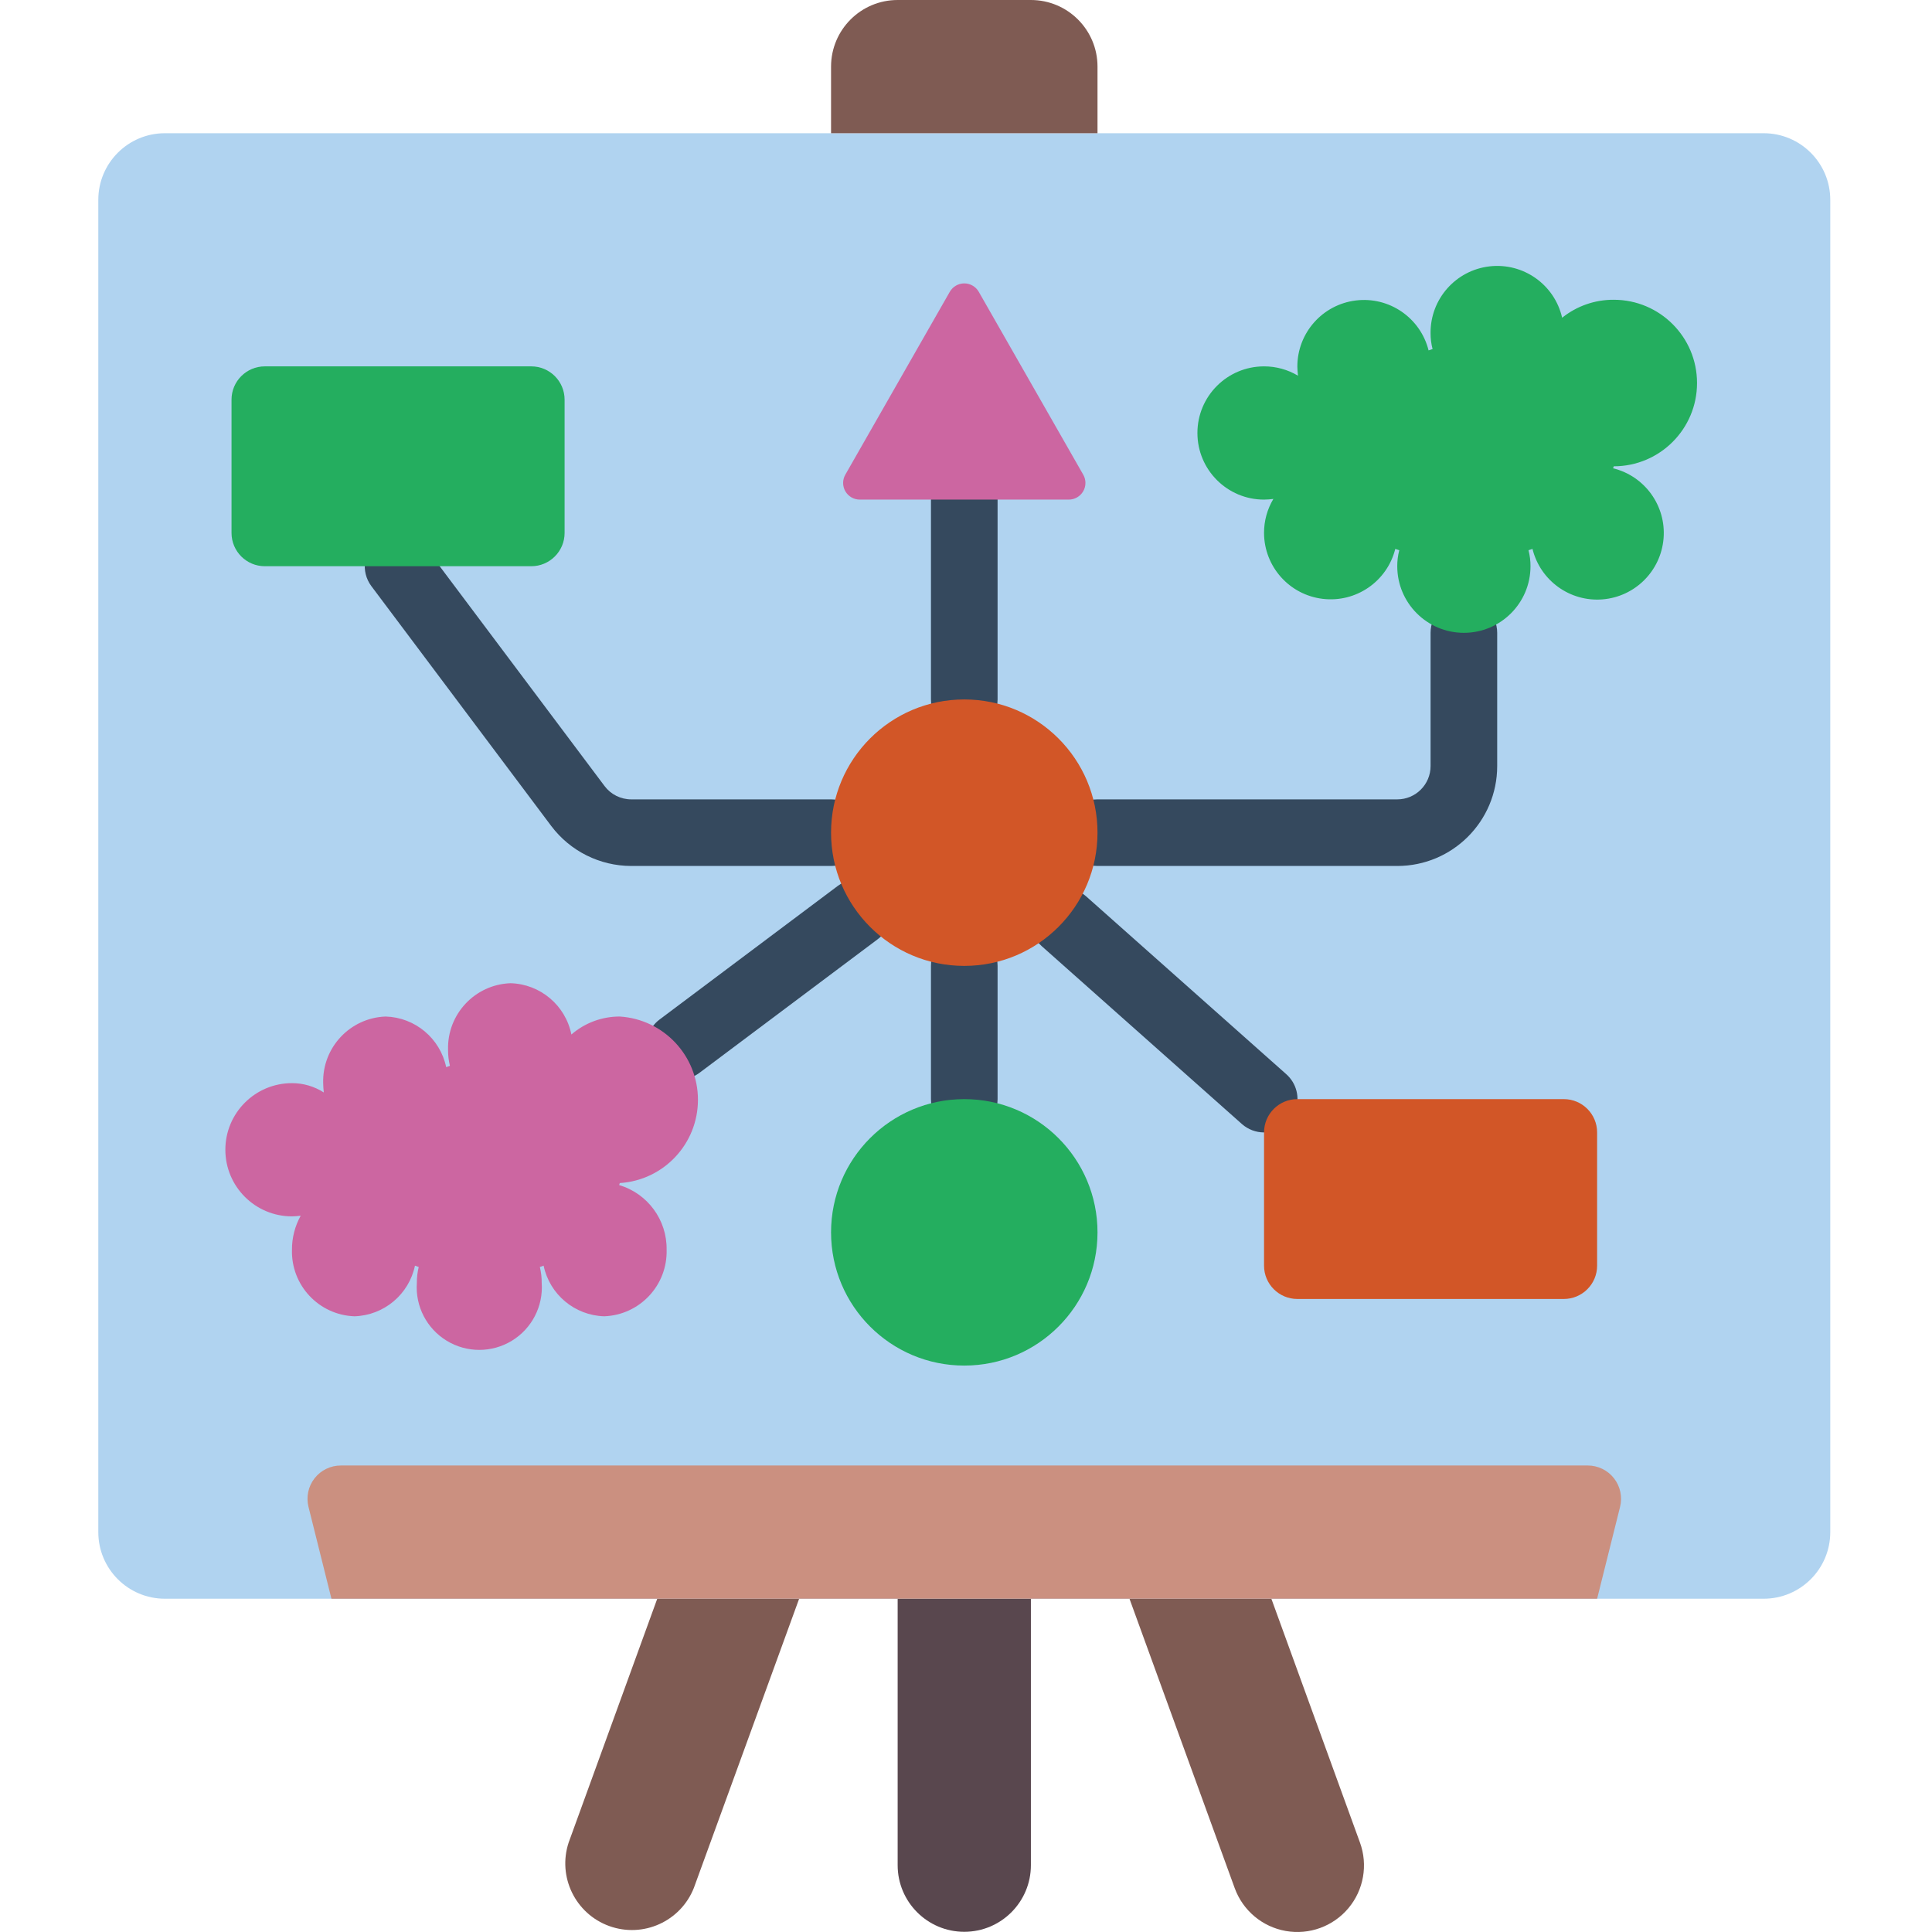 <svg height="512pt" viewBox="-26 0 512 512.053" width="512pt" xmlns="http://www.w3.org/2000/svg"><path d="m17.68 35.309h423.727c9.75 0 17.656 7.906 17.656 17.656v353.105c0 9.75-7.906 17.652-17.656 17.652h-423.727c-9.75 0-17.652-7.902-17.652-17.652v-353.105c0-9.75 7.902-17.656 17.652-17.656zm0 0" fill="#b0d3f0"/><path d="m211.887 0h35.312c9.75 0 17.656 7.906 17.656 17.656v17.652h-70.621v-17.652c0-9.75 7.902-17.656 17.652-17.656zm0 0" fill="#7f5b53"/><path d="m185.777 423.723-27.895 76.625c-3.504 8.891-13.445 13.379-22.434 10.129-8.984-3.25-13.754-13.059-10.762-22.133l23.484-64.621" fill="#7f5b53"/><path d="m310.934 423.723 23.48 64.621c2.16 5.926.996 12.559-3.059 17.395-4.055 4.836-10.383 7.141-16.598 6.047-6.215-1.094-11.375-5.422-13.535-11.348l-27.895-76.715" fill="#7f5b53"/><path d="m211.887 423.723h35.312v70.621c0 9.75-7.906 17.656-17.656 17.656s-17.656-7.906-17.656-17.656zm0 0" fill="#59474e"/><path d="m397.27 423.723h-335.449l-6.082-24.336c-.66-2.637-.07-5.434 1.602-7.578 1.672-2.141 4.242-3.395 6.961-3.395h330.484c2.723 0 5.289 1.254 6.961 3.395 1.672 2.145 2.266 4.941 1.605 7.578zm0 0" fill="#cb9080"/><path d="m229.543 194.207c-4.875 0-8.828-3.953-8.828-8.828v-52.965c0-4.875 3.953-8.828 8.828-8.828s8.828 3.953 8.828 8.828v52.965c0 4.875-3.953 8.828-8.828 8.828zm0 0" fill="#35495e"/><path d="m229.543 132.414h27.703c1.57 0 3.023-.84 3.816-2.199.789-1.359.793-3.039.012-4.402l-27.699-48.484c-.785-1.371-2.25-2.219-3.832-2.219s-3.043.848-3.832 2.219l-27.699 48.484c-.781 1.363-.773 3.043.016 4.402.789 1.359 2.242 2.199 3.816 2.199zm0 0" fill="#cc66a1"/><path d="m194.234 229.516h-52.965c-8.332-.016-16.176-3.938-21.188-10.59l-47.668-63.559c-2.926-3.902-2.137-9.434 1.766-12.359 3.898-2.926 9.434-2.137 12.355 1.766l47.672 63.559c1.664 2.223 4.281 3.531 7.062 3.531h52.965c4.875 0 8.828 3.949 8.828 8.828 0 4.875-3.953 8.824-8.828 8.824zm0 0" fill="#35495e"/><path d="m44.164 97.102h70.621c4.875 0 8.828 3.953 8.828 8.828v35.312c0 4.875-3.953 8.828-8.828 8.828h-70.621c-4.875 0-8.828-3.953-8.828-8.828v-35.312c0-4.875 3.953-8.828 8.828-8.828zm0 0" fill="#24ae5f"/><g fill="#35495e"><path d="m344.301 229.516h-79.445c-4.879 0-8.828-3.949-8.828-8.824 0-4.879 3.949-8.828 8.828-8.828h79.445c4.875 0 8.828-3.953 8.828-8.828v-35.312c0-4.875 3.953-8.824 8.828-8.824s8.828 3.949 8.828 8.824v35.312c0 14.625-11.855 26.48-26.484 26.48zm0 0"/><path d="m229.543 300.137c-4.875 0-8.828-3.949-8.828-8.828v-35.309c0-4.875 3.953-8.828 8.828-8.828s8.828 3.953 8.828 8.828v35.309c0 4.879-3.953 8.828-8.828 8.828zm0 0"/><path d="m154.078 286.102c-3.801 0-7.176-2.43-8.375-6.035-1.203-3.605.035-7.574 3.078-9.855l47.219-35.398c3.898-2.926 9.434-2.133 12.355 1.766 2.926 3.902 2.137 9.434-1.766 12.359l-47.227 35.398c-1.523 1.148-3.379 1.77-5.285 1.766zm0 0"/><path d="m308.992 300.137c-2.16 0-4.246-.789-5.863-2.223l-53.051-47.141c-3.656-3.238-4-8.824-.762-12.48 3.238-3.656 8.828-3.996 12.484-.762l53.051 47.141c2.773 2.43 3.742 6.32 2.438 9.766-1.305 3.445-4.613 5.719-8.297 5.699zm0 0"/></g><path d="m264.855 220.691c0 19.5-15.812 35.309-35.312 35.309s-35.309-15.809-35.309-35.309c0-19.504 15.809-35.312 35.309-35.312s35.312 15.809 35.312 35.312zm0 0" fill="#d25627"/><path d="m344.832 145.832c-.359 1.383-.539 2.809-.531 4.238 0 9.75 7.906 17.652 17.656 17.652s17.656-7.902 17.656-17.652c.008-1.43-.172-2.855-.531-4.238l1.059-.352c2.07 8.406 9.934 14.074 18.562 13.379 8.633-.699 15.484-7.551 16.18-16.18.695-8.633-4.969-16.496-13.379-18.562l.176-.531c12.191 0 22.07-9.879 22.07-22.07 0-12.188-9.879-22.066-22.07-22.066-4.973-.031-9.805 1.652-13.68 4.766-2.004-8.789-10.305-14.66-19.258-13.617-8.953 1.043-15.684 8.664-15.613 17.68-.008 1.43.168 2.852.531 4.234l-1.059.355c-2.164-8.637-10.422-14.312-19.262-13.234-8.84 1.078-15.492 8.566-15.52 17.469.012.828.07 1.652.176 2.473-2.723-1.625-5.836-2.48-9.004-2.473-9.75 0-17.656 7.906-17.656 17.656s7.906 17.656 17.656 17.656c.828-.012 1.652-.07 2.473-.176-1.629 2.719-2.48 5.832-2.473 9.004.027 8.902 6.68 16.395 15.52 17.469 8.84 1.078 17.098-4.594 19.262-13.23zm0 0" fill="#24ae5f"/><path d="m84.949 335.801c-.34 1.387-.504 2.809-.496 4.238-.43 6.184 2.629 12.094 7.926 15.316 5.297 3.223 11.949 3.223 17.246 0 5.297-3.223 8.352-9.133 7.922-15.316.012-1.43-.156-2.852-.492-4.238l.996-.352c1.609 7.641 8.242 13.184 16.051 13.418 9.43-.34 16.816-8.223 16.551-17.656.117-7.883-5.023-14.879-12.582-17.125l.168-.531c11.648-.734 20.719-10.398 20.719-22.066 0-11.672-9.07-21.332-20.719-22.07-4.711-.012-9.266 1.68-12.824 4.766-1.555-7.738-8.246-13.379-16.137-13.594-9.43.34-16.82 8.223-16.551 17.656-.012 1.426.156 2.852.492 4.238l-.988.352c-1.609-7.641-8.242-13.188-16.047-13.418-9.43.34-16.82 8.223-16.555 17.656.012.824.07 1.648.168 2.469-2.516-1.613-5.445-2.473-8.438-2.469-9.75 0-17.656 7.902-17.656 17.652 0 9.754 7.906 17.656 17.656 17.656.773-.012 1.547-.07 2.312-.176-1.531 2.754-2.328 5.855-2.312 9.004-.27 9.434 7.121 17.316 16.551 17.656 7.805-.234 14.438-5.777 16.047-13.418zm0 0" fill="#cc66a1"/><path d="m317.82 291.309h70.621c4.875 0 8.828 3.953 8.828 8.828v35.312c0 4.875-3.953 8.828-8.828 8.828h-70.621c-4.875 0-8.828-3.953-8.828-8.828v-35.312c0-4.875 3.953-8.828 8.828-8.828zm0 0" fill="#d25627"/><path d="m264.855 326.621c0 19.5-15.812 35.309-35.312 35.309s-35.309-15.809-35.309-35.309 15.809-35.312 35.309-35.312 35.312 15.812 35.312 35.312zm0 0" fill="#24ae5f"/></svg>